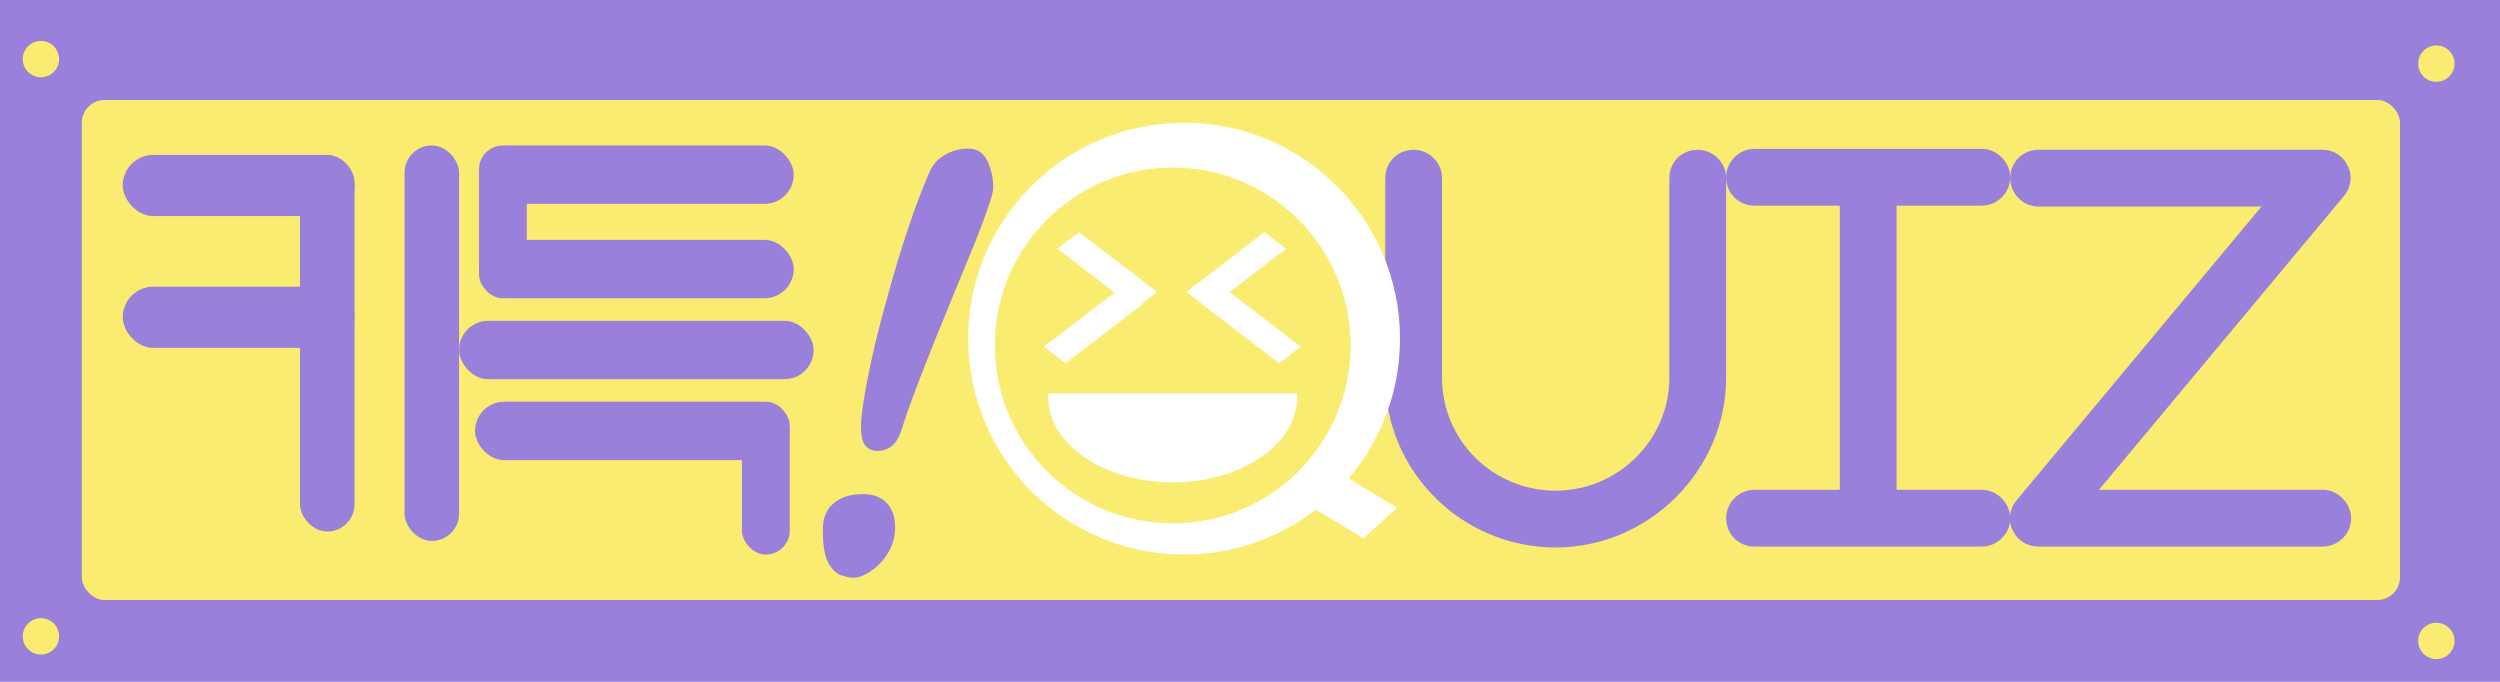 <svg width="550" height="150" viewBox="0 0 550 150" fill="none" xmlns="http://www.w3.org/2000/svg">
    <rect width="550" height="150" fill="#9981DB"/>
    <g filter="url(#filter0_d_36_47)">
        <rect x="20" y="20" width="510" height="110" rx="5" fill="#FAEC71"/>
    </g>
    <g filter="url(#filter1_d_36_47)">
        <path d="M194.918 97.2C193.984 97.2 193.151 96.833 192.418 96.1C191.751 95.3 191.418 93.867 191.418 91.8C191.418 90.333 191.684 88.033 192.218 84.9C192.751 81.767 193.484 78.167 194.418 74.1C195.418 69.967 196.551 65.667 197.818 61.2C199.084 56.667 200.451 52.233 201.918 47.9C203.384 43.5 204.884 39.533 206.418 36C207.151 34.267 208.284 32.967 209.818 32.1C211.418 31.167 213.151 30.7 215.018 30.7C216.951 30.7 218.351 31.6 219.218 33.4C220.084 35.2 220.518 37.167 220.518 39.3C220.518 40.1 220.118 41.6 219.318 43.8C218.584 46 217.584 48.667 216.318 51.8C215.051 54.933 213.651 58.333 212.118 62C210.651 65.6 209.151 69.267 207.618 73C206.151 76.667 204.784 80.167 203.518 83.5C202.251 86.833 201.218 89.767 200.418 92.3C199.884 94.1 199.151 95.367 198.218 96.1C197.351 96.833 196.251 97.2 194.918 97.2ZM189.718 125.1C188.918 125.1 187.984 124.9 186.918 124.5C185.851 124.1 184.918 123.133 184.118 121.6C183.384 120.133 183.018 117.767 183.018 114.5C183.018 111.967 183.818 110.033 185.418 108.7C187.018 107.367 189.151 106.7 191.818 106.7C194.084 106.7 195.818 107.333 197.018 108.6C198.284 109.867 198.918 111.667 198.918 114C198.918 116.133 198.384 118.033 197.318 119.7C196.318 121.367 195.084 122.667 193.618 123.6C192.218 124.6 190.918 125.1 189.718 125.1Z" fill="#9981DB"/>
        <rect x="107.382" y="30" width="10.517" height="33.626" rx="5.258" fill="#9981DB"/>
        <rect x="165.225" y="86.374" width="10.517" height="33.626" rx="5.258" fill="#9981DB"/>
        <rect x="107.382" y="30" width="69.236" height="12.857" rx="6.429" fill="#9981DB"/>
        <rect x="107.382" y="50.769" width="69.236" height="12.857" rx="6.429" fill="#9981DB"/>
        <rect x="106.506" y="86.374" width="69.236" height="12.857" rx="6.429" fill="#9981DB"/>
        <rect x="103" y="68.572" width="78" height="12.857" rx="6.429" fill="#9981DB"/>
        <rect x="68" y="32.072" width="12" height="82.857" rx="6" fill="#9981DB"/>
        <rect x="91" y="30" width="12" height="87" rx="6" fill="#9981DB"/>
        <rect x="29" y="32.072" width="51" height="13.464" rx="6.732" fill="#9981DB"/>
        <rect x="29" y="61.072" width="51" height="13.464" rx="6.732" fill="#9981DB"/>
    </g>
    <g filter="url(#filter2_d_36_47)">
        <path d="M381.75 37.195V81.141C381.75 101.453 364.758 118.445 344.25 118.445C323.547 118.445 306.75 101.648 306.75 81.141V37.195C306.75 33.68 309.484 30.945 313 30.945C316.32 30.945 319.25 33.68 319.25 37.195V81.141C319.25 94.812 330.383 105.945 344.25 105.945C357.922 105.945 369.25 94.812 369.25 81.141V37.195C369.25 33.68 371.984 30.945 375.5 30.945C378.82 30.945 381.75 33.68 381.75 37.195ZM444.25 112C444.25 115.516 441.32 118.25 438 118.25H388C384.484 118.25 381.75 115.516 381.75 112C381.75 108.68 384.484 105.75 388 105.75H406.75V43.25H388C384.484 43.25 381.75 40.516 381.75 37C381.75 33.68 384.484 30.75 388 30.75H438C441.32 30.75 444.25 33.68 444.25 37C444.25 40.516 441.32 43.25 438 43.25H419.25V105.75H438C441.32 105.75 444.25 108.68 444.25 112ZM519.25 112C519.25 115.516 516.32 118.25 513 118.25H450.5C447.961 118.25 445.812 116.883 444.836 114.734C443.664 112.586 444.055 110.047 445.617 108.094L499.523 43.445H450.5C446.984 43.445 444.25 40.516 444.25 37.195C444.25 33.68 446.984 30.945 450.5 30.945H513C515.344 30.945 517.492 32.312 518.469 34.461C519.641 36.609 519.25 39.148 517.688 41.102L463.781 105.75H513C516.32 105.75 519.25 108.68 519.25 112Z" fill="#9981DB"/>
        <rect width="10" height="33.895" transform="matrix(0.738 -0.674 0.856 0.518 272.957 98.876)" fill="white"/>
        <circle cx="262.5" cy="72.5" r="47.5" fill="white"/>
        <g filter="url(#filter3_i_36_47)">
            <circle cx="262" cy="72" r="39.13" fill="#FAEC71"/>
        </g>
        <g filter="url(#filter4_d_36_47)">
            <line y1="-3" x2="21.603" y2="-3" transform="matrix(-0.794 0.608 0.794 0.608 286.926 50.727)" stroke="white" stroke-width="6"/>
            <line y1="-3" x2="21.603" y2="-3" transform="matrix(0.794 0.608 -0.794 0.608 268.261 62.782)" stroke="white" stroke-width="6"/>
            <line y1="-3" x2="21.603" y2="-3" transform="matrix(0.794 0.608 -0.794 0.608 236.636 50.727)" stroke="white" stroke-width="6"/>
            <line y1="-3" x2="21.603" y2="-3" transform="matrix(-0.794 0.608 0.794 0.608 255.574 62.782)" stroke="white" stroke-width="6"/>
        </g>
        <g filter="url(#filter5_d_36_47)">
            <path fill-rule="evenodd" clip-rule="evenodd" d="M234.631 82.565C234.616 82.82 234.609 83.077 234.609 83.334C234.609 93.715 246.872 102.13 262 102.13C277.128 102.13 289.391 93.715 289.391 83.334C289.391 83.077 289.384 82.82 289.369 82.565H234.631Z" fill="white"/>
        </g>
    </g>
    <g filter="url(#filter6_d_36_47)">
        <circle cx="11" cy="11" r="4" fill="#FAEC71"/>
    </g>
    <g filter="url(#filter7_d_36_47)">
        <circle cx="11" cy="138" r="4" fill="#FAEC71"/>
    </g>
    <g filter="url(#filter8_d_36_47)">
        <circle cx="538" cy="12" r="4" fill="#FAEC71"/>
    </g>
    <g filter="url(#filter9_d_36_47)">
        <circle cx="538" cy="139" r="4" fill="#FAEC71"/>
    </g>
    <defs>
        <filter id="filter0_d_36_47" x="14" y="18" width="518" height="118" filterUnits="userSpaceOnUse" color-interpolation-filters="sRGB">
            <feFlood flood-opacity="0" result="BackgroundImageFix"/>
            <feColorMatrix in="SourceAlpha" type="matrix" values="0 0 0 0 0 0 0 0 0 0 0 0 0 0 0 0 0 0 127 0" result="hardAlpha"/>
            <feOffset dx="-2" dy="2"/>
            <feGaussianBlur stdDeviation="2"/>
            <feComposite in2="hardAlpha" operator="out"/>
            <feColorMatrix type="matrix" values="0 0 0 0 0 0 0 0 0 0 0 0 0 0 0 0 0 0 0.25 0"/>
            <feBlend mode="normal" in2="BackgroundImageFix" result="effect1_dropShadow_36_47"/>
            <feBlend mode="normal" in="SourceGraphic" in2="effect1_dropShadow_36_47" result="shape"/>
        </filter>
        <filter id="filter1_d_36_47" x="23" y="28" width="199.518" height="103.1" filterUnits="userSpaceOnUse" color-interpolation-filters="sRGB">
            <feFlood flood-opacity="0" result="BackgroundImageFix"/>
            <feColorMatrix in="SourceAlpha" type="matrix" values="0 0 0 0 0 0 0 0 0 0 0 0 0 0 0 0 0 0 127 0" result="hardAlpha"/>
            <feOffset dx="-2" dy="2"/>
            <feGaussianBlur stdDeviation="2"/>
            <feComposite in2="hardAlpha" operator="out"/>
            <feColorMatrix type="matrix" values="0 0 0 0 0 0 0 0 0 0 0 0 0 0 0 0 0 0 0.25 0"/>
            <feBlend mode="normal" in2="BackgroundImageFix" result="effect1_dropShadow_36_47"/>
            <feBlend mode="normal" in="SourceGraphic" in2="effect1_dropShadow_36_47" result="shape"/>
        </filter>
        <filter id="filter2_d_36_47" x="209" y="23" width="312.641" height="103" filterUnits="userSpaceOnUse" color-interpolation-filters="sRGB">
            <feFlood flood-opacity="0" result="BackgroundImageFix"/>
            <feColorMatrix in="SourceAlpha" type="matrix" values="0 0 0 0 0 0 0 0 0 0 0 0 0 0 0 0 0 0 127 0" result="hardAlpha"/>
            <feOffset dx="-2" dy="2"/>
            <feGaussianBlur stdDeviation="2"/>
            <feComposite in2="hardAlpha" operator="out"/>
            <feColorMatrix type="matrix" values="0 0 0 0 0 0 0 0 0 0 0 0 0 0 0 0 0 0 0.25 0"/>
            <feBlend mode="normal" in2="BackgroundImageFix" result="effect1_dropShadow_36_47"/>
            <feBlend mode="normal" in="SourceGraphic" in2="effect1_dropShadow_36_47" result="shape"/>
        </filter>
        <filter id="filter3_i_36_47" x="220.87" y="32.87" width="80.261" height="80.261" filterUnits="userSpaceOnUse" color-interpolation-filters="sRGB">
            <feFlood flood-opacity="0" result="BackgroundImageFix"/>
            <feBlend mode="normal" in="SourceGraphic" in2="BackgroundImageFix" result="shape"/>
            <feColorMatrix in="SourceAlpha" type="matrix" values="0 0 0 0 0 0 0 0 0 0 0 0 0 0 0 0 0 0 127 0" result="hardAlpha"/>
            <feOffset dx="-2" dy="2"/>
            <feGaussianBlur stdDeviation="2"/>
            <feComposite in2="hardAlpha" operator="arithmetic" k2="-1" k3="1"/>
            <feColorMatrix type="matrix" values="0 0 0 0 0 0 0 0 0 0 0 0 0 0 0 0 0 0 0.25 0"/>
            <feBlend mode="normal" in2="shape" result="effect1_innerShadow_36_47"/>
        </filter>
        <filter id="filter4_d_36_47" x="227.657" y="45.08" width="64.522" height="36.833" filterUnits="userSpaceOnUse" color-interpolation-filters="sRGB">
            <feFlood flood-opacity="0" result="BackgroundImageFix"/>
            <feColorMatrix in="SourceAlpha" type="matrix" values="0 0 0 0 0 0 0 0 0 0 0 0 0 0 0 0 0 0 127 0" result="hardAlpha"/>
            <feOffset dx="-2" dy="2"/>
            <feGaussianBlur stdDeviation="2"/>
            <feComposite in2="hardAlpha" operator="out"/>
            <feColorMatrix type="matrix" values="0 0 0 0 0 0 0 0 0 0 0 0 0 0 0 0 0 0 0.25 0"/>
            <feBlend mode="normal" in2="BackgroundImageFix" result="effect1_dropShadow_36_47"/>
            <feBlend mode="normal" in="SourceGraphic" in2="effect1_dropShadow_36_47" result="shape"/>
        </filter>
        <filter id="filter5_d_36_47" x="228.609" y="80.565" width="62.783" height="27.565" filterUnits="userSpaceOnUse" color-interpolation-filters="sRGB">
            <feFlood flood-opacity="0" result="BackgroundImageFix"/>
            <feColorMatrix in="SourceAlpha" type="matrix" values="0 0 0 0 0 0 0 0 0 0 0 0 0 0 0 0 0 0 127 0" result="hardAlpha"/>
            <feOffset dx="-2" dy="2"/>
            <feGaussianBlur stdDeviation="2"/>
            <feComposite in2="hardAlpha" operator="out"/>
            <feColorMatrix type="matrix" values="0 0 0 0 0 0 0 0 0 0 0 0 0 0 0 0 0 0 0.25 0"/>
            <feBlend mode="normal" in2="BackgroundImageFix" result="effect1_dropShadow_36_47"/>
            <feBlend mode="normal" in="SourceGraphic" in2="effect1_dropShadow_36_47" result="shape"/>
        </filter>
        <filter id="filter6_d_36_47" x="1" y="5" width="16" height="16" filterUnits="userSpaceOnUse" color-interpolation-filters="sRGB">
            <feFlood flood-opacity="0" result="BackgroundImageFix"/>
            <feColorMatrix in="SourceAlpha" type="matrix" values="0 0 0 0 0 0 0 0 0 0 0 0 0 0 0 0 0 0 127 0" result="hardAlpha"/>
            <feOffset dx="-2" dy="2"/>
            <feGaussianBlur stdDeviation="2"/>
            <feComposite in2="hardAlpha" operator="out"/>
            <feColorMatrix type="matrix" values="0 0 0 0 0 0 0 0 0 0 0 0 0 0 0 0 0 0 0.25 0"/>
            <feBlend mode="normal" in2="BackgroundImageFix" result="effect1_dropShadow_36_47"/>
            <feBlend mode="normal" in="SourceGraphic" in2="effect1_dropShadow_36_47" result="shape"/>
        </filter>
        <filter id="filter7_d_36_47" x="1" y="132" width="16" height="16" filterUnits="userSpaceOnUse" color-interpolation-filters="sRGB">
            <feFlood flood-opacity="0" result="BackgroundImageFix"/>
            <feColorMatrix in="SourceAlpha" type="matrix" values="0 0 0 0 0 0 0 0 0 0 0 0 0 0 0 0 0 0 127 0" result="hardAlpha"/>
            <feOffset dx="-2" dy="2"/>
            <feGaussianBlur stdDeviation="2"/>
            <feComposite in2="hardAlpha" operator="out"/>
            <feColorMatrix type="matrix" values="0 0 0 0 0 0 0 0 0 0 0 0 0 0 0 0 0 0 0.25 0"/>
            <feBlend mode="normal" in2="BackgroundImageFix" result="effect1_dropShadow_36_47"/>
            <feBlend mode="normal" in="SourceGraphic" in2="effect1_dropShadow_36_47" result="shape"/>
        </filter>
        <filter id="filter8_d_36_47" x="528" y="6" width="16" height="16" filterUnits="userSpaceOnUse" color-interpolation-filters="sRGB">
            <feFlood flood-opacity="0" result="BackgroundImageFix"/>
            <feColorMatrix in="SourceAlpha" type="matrix" values="0 0 0 0 0 0 0 0 0 0 0 0 0 0 0 0 0 0 127 0" result="hardAlpha"/>
            <feOffset dx="-2" dy="2"/>
            <feGaussianBlur stdDeviation="2"/>
            <feComposite in2="hardAlpha" operator="out"/>
            <feColorMatrix type="matrix" values="0 0 0 0 0 0 0 0 0 0 0 0 0 0 0 0 0 0 0.25 0"/>
            <feBlend mode="normal" in2="BackgroundImageFix" result="effect1_dropShadow_36_47"/>
            <feBlend mode="normal" in="SourceGraphic" in2="effect1_dropShadow_36_47" result="shape"/>
        </filter>
        <filter id="filter9_d_36_47" x="528" y="133" width="16" height="16" filterUnits="userSpaceOnUse" color-interpolation-filters="sRGB">
            <feFlood flood-opacity="0" result="BackgroundImageFix"/>
            <feColorMatrix in="SourceAlpha" type="matrix" values="0 0 0 0 0 0 0 0 0 0 0 0 0 0 0 0 0 0 127 0" result="hardAlpha"/>
            <feOffset dx="-2" dy="2"/>
            <feGaussianBlur stdDeviation="2"/>
            <feComposite in2="hardAlpha" operator="out"/>
            <feColorMatrix type="matrix" values="0 0 0 0 0 0 0 0 0 0 0 0 0 0 0 0 0 0 0.25 0"/>
            <feBlend mode="normal" in2="BackgroundImageFix" result="effect1_dropShadow_36_47"/>
            <feBlend mode="normal" in="SourceGraphic" in2="effect1_dropShadow_36_47" result="shape"/>
        </filter>
    </defs>
</svg>
